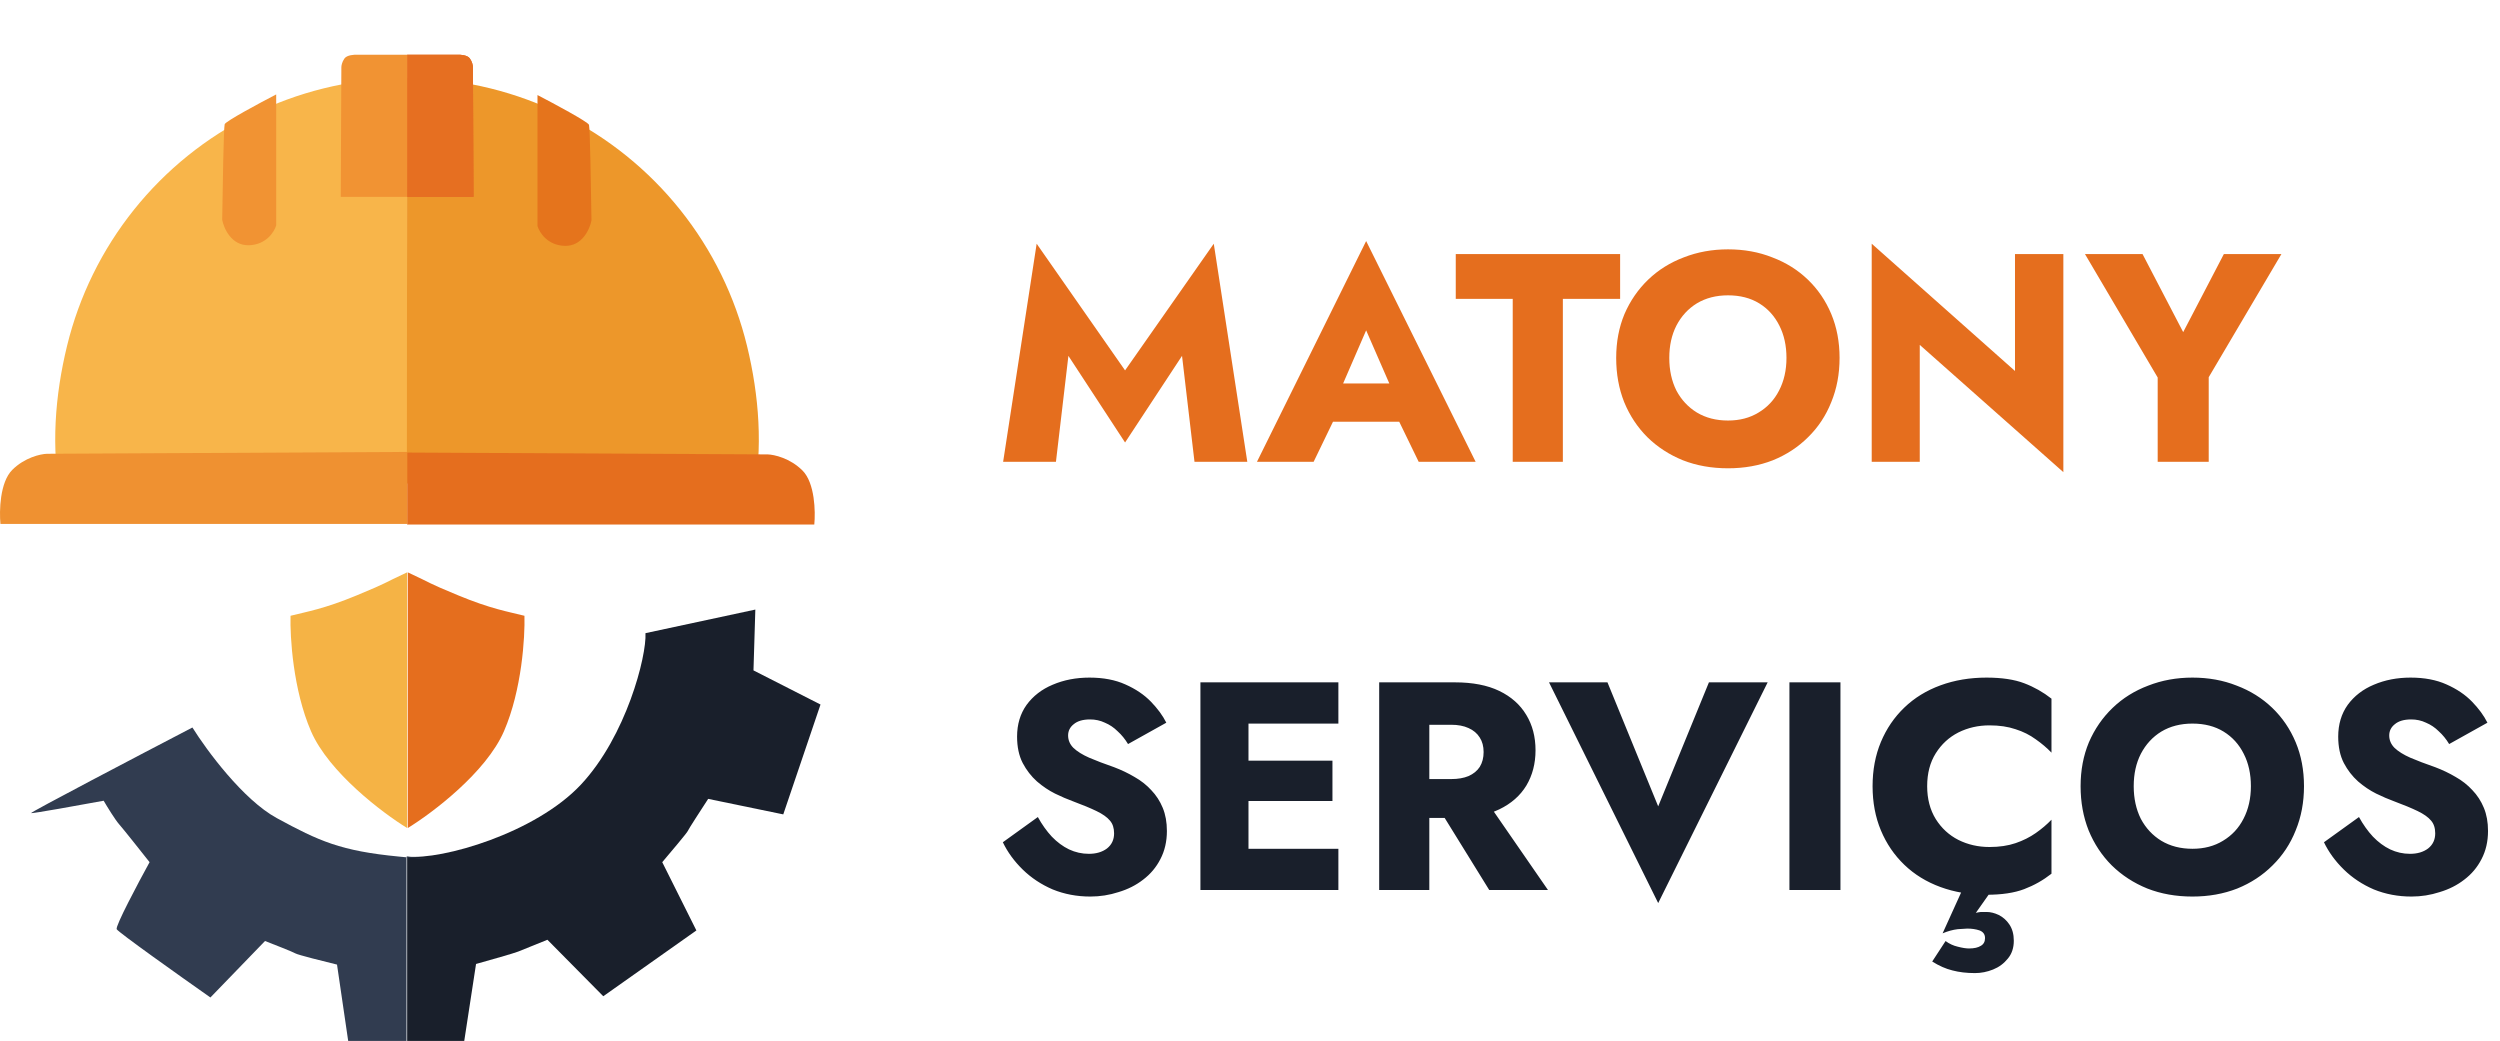 <svg width="2014" height="839" viewBox="0 0 2014 839" fill="none" xmlns="http://www.w3.org/2000/svg">
<path d="M328.5 667.07V461.07C350 471.07 342.5 468.57 369 479.57C395.5 490.57 409.333 492.737 422.5 496.07C423 513.237 420.4 555.87 406 589.07C391.6 622.27 348.333 654.904 328.5 667.07Z" fill="#E56E1E"/>
<path d="M328 667.07V461.07C306.513 471.07 314.008 468.57 287.524 479.57C261.04 490.57 247.215 492.737 234.057 496.07C233.557 513.237 236.155 555.87 250.547 589.07C264.938 622.27 308.179 654.904 328 667.07Z" fill="#F5B345"/>
<path d="M328 838.57V690.07C356.333 692.904 431.5 671.07 468 632.07C504.5 593.07 521 528.57 520 510.07L608.5 491.07L607 540.07L661 567.57L631 656.07L570.5 643.57C565.167 651.737 554.4 668.37 554 669.57C553.6 670.77 540.167 686.737 533.5 694.57L561 749.57L486 802.57L441 757.07C434.333 759.737 420.3 765.37 417.5 766.57C414.7 767.77 393.667 773.737 383.5 776.57L374 838.57H328Z" fill="#191F2B"/>
<path d="M327.5 690.641V690.07C340.374 691.483 357.032 693.428 327.5 690.641V838.57H280.5L271.5 777.07C261.167 774.57 240 769.27 238 768.07C236 766.87 220.834 760.904 213.5 758.07L169.5 803.57C144.834 786.237 95.2 750.97 94 748.57C92.8 746.17 111.167 711.57 120.5 694.57C113.667 685.904 99.201 667.67 96.001 664.07C92.8 660.47 86.334 649.904 83.501 645.07C64.501 648.57 26.201 655.47 25 655.07C23.8 654.67 111.167 608.904 155.001 586.07C166.334 604.237 195.8 644.27 223 659.07C257 677.57 274.5 685.57 321.5 690.07C323.684 690.279 325.68 690.469 327.5 690.641Z" fill="#313C50"/>
<path d="M328 298.953L328 389.453L321.5 389.451L49.001 401.453C40.958 361.06 44.282 318.562 54.036 278.548C63.79 238.534 82.175 201.137 107.903 168.976C133.632 136.815 166.081 110.669 202.978 92.369C239.875 74.069 280.327 64.059 321.5 63.038C323.668 62.984 325.834 62.956 328 62.952C328 62.453 328 146.453 328 146.453L328 298.953Z" fill="#F8B54A"/>
<path d="M327.837 298.954L327.775 389.455L334.275 389.458L606.769 401.646C614.839 361.258 611.543 318.758 601.817 278.737C592.09 238.716 573.731 201.305 548.024 169.127C522.318 136.948 489.886 110.779 453.001 92.454C416.117 74.129 375.671 64.09 334.498 63.042C332.331 62.987 330.164 62.956 327.999 62.951C327.998 62.452 327.941 146.453 327.941 146.453L327.837 298.954Z" fill="#ED972A"/>
<path d="M328 422.57V364.57L618.5 366.07C623.667 366.237 636.5 369.07 646.5 379.07C656.5 389.07 657 412.237 656 422.57H328Z" fill="#E56E1E"/>
<path d="M328 422.07V364.07L37.816 365.57C32.655 365.737 19.836 368.57 9.847 378.57C-0.142 388.57 -0.642 411.737 0.357 422.07H328Z" fill="#EF9131"/>
<path d="M474.5 100.57C473.7 98.17 446.5 83.57 433 76.57V80.07V182.07C434.5 187.237 441 197.67 455 198.07C469 198.47 475.167 184.57 476.5 177.57C476.167 152.904 475.3 102.97 474.5 100.57Z" fill="#E5741C"/>
<path d="M180.999 100.071C181.799 97.671 209 83.07 222.5 76.07V79.57V181.572C221 186.738 214.5 197.172 200.5 197.572C186.5 197.972 180.333 184.072 178.999 177.072C179.333 152.405 180.199 102.471 180.999 100.071Z" fill="#F19333"/>
<path d="M381.5 158.57H328V44.07H368C370.667 43.903 376.5 44.27 378.5 47.07C380.5 49.87 381 52.903 381 54.07L381.5 158.57Z" fill="#E66F21"/>
<path d="M381.5 158.57H328V44.07H368C370.667 43.903 376.5 44.27 378.5 47.07C380.5 49.87 381 52.903 381 54.07L381.5 158.57Z" fill="#E66F21"/>
<path d="M274.502 158.6H328V44.104H288.001C285.335 43.938 279.502 44.304 277.502 47.104C275.502 49.904 275.002 52.937 275.002 54.104L274.502 158.6Z" fill="#F19333"/>
<path d="M860.706 286.677L850.668 372H808.126L835.133 196.335L906.355 298.388L977.816 196.335L1004.82 372H962.281L952.243 286.677L906.355 356.465L860.706 286.677ZM1056.84 339.735L1059.7 308.904H1142.64L1145.27 339.735H1056.84ZM1100.57 266.123L1077.15 320.137L1079.06 328.98L1058.27 372H1012.62L1100.57 194.184L1188.76 372H1142.88L1122.8 330.653L1124.23 320.376L1100.57 266.123ZM1172.76 240.789V204.7H1305.17V240.789H1259.04V372H1218.65V240.789H1172.76ZM1344.78 288.35C1344.78 298.229 1346.69 306.992 1350.51 314.64C1354.5 322.129 1359.99 328.024 1367.01 332.326C1374.18 336.628 1382.54 338.779 1392.1 338.779C1401.5 338.779 1409.71 336.628 1416.72 332.326C1423.89 328.024 1429.38 322.129 1433.21 314.64C1437.19 306.992 1439.18 298.229 1439.18 288.35C1439.18 278.471 1437.27 269.788 1433.45 262.299C1429.62 254.651 1424.21 248.676 1417.2 244.374C1410.18 240.072 1401.82 237.921 1392.1 237.921C1382.54 237.921 1374.18 240.072 1367.01 244.374C1359.99 248.676 1354.5 254.651 1350.51 262.299C1346.69 269.788 1344.78 278.471 1344.78 288.35ZM1302 288.35C1302 275.444 1304.23 263.653 1308.69 252.978C1313.31 242.303 1319.68 233.061 1327.81 225.254C1335.94 217.447 1345.5 211.472 1356.49 207.329C1367.48 203.027 1379.35 200.876 1392.1 200.876C1405.01 200.876 1416.88 203.027 1427.71 207.329C1438.71 211.472 1448.27 217.447 1456.39 225.254C1464.52 233.061 1470.81 242.303 1475.27 252.978C1479.73 263.653 1481.96 275.444 1481.96 288.35C1481.96 301.256 1479.73 313.126 1475.27 323.961C1470.97 334.796 1464.76 344.196 1456.63 352.163C1448.66 360.13 1439.18 366.344 1428.19 370.805C1417.2 375.107 1405.17 377.258 1392.1 377.258C1378.88 377.258 1366.77 375.107 1355.77 370.805C1344.78 366.344 1335.22 360.13 1327.09 352.163C1319.13 344.196 1312.91 334.796 1308.45 323.961C1304.15 313.126 1302 301.256 1302 288.35ZM1623.28 204.7H1662.24V380.365L1546.56 277.834V372H1507.85V196.335L1623.28 298.866V204.7ZM1791.53 204.7H1837.89L1779.34 303.885V372H1738.23V304.124L1679.67 204.7H1726.04L1758.78 267.557L1791.53 204.7Z" fill="#E56E1E"/>
<path d="M836.089 658.206C839.435 664.261 843.179 669.519 847.322 673.98C851.624 678.441 856.245 681.867 861.184 684.257C866.283 686.647 871.62 687.842 877.197 687.842C883.092 687.842 887.952 686.408 891.776 683.54C895.6 680.513 897.512 676.45 897.512 671.351C897.512 667.049 896.397 663.623 894.166 661.074C891.935 658.365 888.35 655.816 883.411 653.426C878.472 651.036 871.939 648.327 863.813 645.3C859.83 643.866 855.209 641.874 849.951 639.325C844.852 636.776 839.993 633.509 835.372 629.526C830.751 625.383 826.927 620.444 823.9 614.708C820.873 608.813 819.359 601.722 819.359 593.437C819.359 583.558 821.908 575.034 827.007 567.864C832.265 560.694 839.276 555.277 848.039 551.612C856.962 547.788 866.84 545.876 877.675 545.876C888.828 545.876 898.468 547.708 906.594 551.373C914.879 555.038 921.731 559.658 927.148 565.235C932.565 570.812 936.708 576.468 939.576 582.204L908.745 599.412C906.355 595.429 903.567 592.003 900.38 589.135C897.353 586.108 893.927 583.797 890.103 582.204C886.438 580.451 882.455 579.575 878.153 579.575C872.417 579.575 868.035 580.85 865.008 583.399C861.981 585.789 860.467 588.816 860.467 592.481C860.467 596.305 861.901 599.651 864.769 602.519C867.796 605.387 872.019 608.016 877.436 610.406C883.013 612.796 889.705 615.345 897.512 618.054C903.407 620.285 908.904 622.914 914.003 625.941C919.102 628.809 923.563 632.314 927.387 636.457C931.37 640.6 934.477 645.38 936.708 650.797C938.939 656.214 940.054 662.428 940.054 669.439C940.054 677.884 938.301 685.452 934.796 692.144C931.45 698.677 926.829 704.174 920.934 708.635C915.198 713.096 908.586 716.442 901.097 718.673C893.768 721.063 886.199 722.258 878.392 722.258C867.557 722.258 857.44 720.346 848.039 716.522C838.798 712.539 830.751 707.201 823.9 700.509C817.049 693.817 811.711 686.488 807.887 678.521L836.089 658.206ZM993.829 717V683.779H1078.2V717H993.829ZM993.829 582.921V549.7H1078.2V582.921H993.829ZM993.829 645.3V612.796H1073.42V645.3H993.829ZM967.061 549.7H1005.78V717H967.061V549.7ZM1152.89 641.237H1194.72L1247.06 717H1199.74L1152.89 641.237ZM1111.07 549.7H1151.46V717H1111.07V549.7ZM1136.4 583.877V549.7H1172.01C1186.35 549.7 1198.3 552.01 1207.86 556.631C1217.42 561.252 1224.67 567.705 1229.61 575.99C1234.55 584.116 1237.02 593.596 1237.02 604.431C1237.02 615.106 1234.55 624.587 1229.61 632.872C1224.67 640.998 1217.42 647.371 1207.86 651.992C1198.3 656.613 1186.35 658.923 1172.01 658.923H1136.4V627.614H1169.14C1174.56 627.614 1179.18 626.817 1183.01 625.224C1186.99 623.471 1190.02 621.002 1192.09 617.815C1194.16 614.469 1195.2 610.486 1195.2 605.865C1195.2 601.244 1194.16 597.341 1192.09 594.154C1190.02 590.808 1186.99 588.259 1183.01 586.506C1179.18 584.753 1174.56 583.877 1169.14 583.877H1136.4ZM1335.84 649.602L1376.71 549.7H1424.03L1335.84 727.516L1247.89 549.7H1294.97L1335.84 649.602ZM1441.56 549.7H1482.67V717H1441.56V549.7ZM1552.53 633.35C1552.53 643.547 1554.84 652.39 1559.46 659.879C1564.08 667.208 1570.14 672.785 1577.63 676.609C1585.27 680.433 1593.64 682.345 1602.72 682.345C1610.69 682.345 1617.7 681.309 1623.75 679.238C1629.81 677.167 1635.22 674.458 1640 671.112C1644.78 667.766 1649.01 664.181 1652.67 660.357V703.855C1645.98 709.113 1638.65 713.256 1630.68 716.283C1622.72 719.31 1612.6 720.824 1600.33 720.824C1586.95 720.824 1574.6 718.753 1563.29 714.61C1551.97 710.467 1542.25 704.492 1534.13 696.685C1526 688.878 1519.71 679.636 1515.25 668.961C1510.79 658.286 1508.55 646.415 1508.55 633.35C1508.55 620.285 1510.79 608.414 1515.25 597.739C1519.71 587.064 1526 577.822 1534.13 570.015C1542.25 562.208 1551.97 556.233 1563.29 552.09C1574.6 547.947 1586.95 545.876 1600.33 545.876C1612.6 545.876 1622.72 547.39 1630.68 550.417C1638.65 553.444 1645.98 557.587 1652.67 562.845V606.343C1649.01 602.519 1644.78 598.934 1640 595.588C1635.22 592.083 1629.81 589.374 1623.75 587.462C1617.7 585.391 1610.69 584.355 1602.72 584.355C1593.64 584.355 1585.27 586.267 1577.63 590.091C1570.14 593.915 1564.08 599.492 1559.46 606.821C1554.84 614.15 1552.53 622.993 1552.53 633.35ZM1585.99 705.528L1612.28 706.245L1591.73 735.403C1593 735.084 1594.36 734.845 1595.79 734.686C1597.22 734.686 1598.74 734.686 1600.33 734.686C1603.52 734.686 1606.78 735.483 1610.13 737.076C1613.64 738.829 1616.5 741.378 1618.73 744.724C1621.12 748.229 1622.32 752.611 1622.32 757.869C1622.32 763.605 1620.73 768.385 1617.54 772.209C1614.35 776.192 1610.37 779.14 1605.59 781.052C1600.81 782.964 1595.95 783.92 1591.01 783.92C1584.32 783.92 1578.26 783.203 1572.85 781.769C1567.59 780.494 1562.17 778.104 1556.59 774.599L1567.35 758.108C1570.38 760.339 1573.64 761.852 1577.15 762.649C1580.81 763.605 1583.84 764.083 1586.23 764.083C1590.37 764.083 1593.56 763.366 1595.79 761.932C1598.02 760.657 1599.14 758.586 1599.14 755.718C1599.14 752.691 1597.62 750.619 1594.59 749.504C1591.73 748.548 1588.46 748.07 1584.8 748.07C1583.68 748.07 1581.13 748.229 1577.15 748.548C1573.16 749.026 1569.1 750.141 1564.96 751.894L1585.99 705.528ZM1718.92 633.35C1718.92 643.229 1720.83 651.992 1724.65 659.64C1728.64 667.129 1734.13 673.024 1741.14 677.326C1748.31 681.628 1756.68 683.779 1766.24 683.779C1775.64 683.779 1783.84 681.628 1790.85 677.326C1798.02 673.024 1803.52 667.129 1807.35 659.64C1811.33 651.992 1813.32 643.229 1813.32 633.35C1813.32 623.471 1811.41 614.788 1807.58 607.299C1803.76 599.651 1798.34 593.676 1791.33 589.374C1784.32 585.072 1775.96 582.921 1766.24 582.921C1756.68 582.921 1748.31 585.072 1741.14 589.374C1734.13 593.676 1728.64 599.651 1724.65 607.299C1720.83 614.788 1718.92 623.471 1718.92 633.35ZM1676.13 633.35C1676.13 620.444 1678.37 608.653 1682.83 597.978C1687.45 587.303 1693.82 578.061 1701.95 570.254C1710.07 562.447 1719.63 556.472 1730.63 552.329C1741.62 548.027 1753.49 545.876 1766.24 545.876C1779.14 545.876 1791.01 548.027 1801.85 552.329C1812.84 556.472 1822.4 562.447 1830.53 570.254C1838.65 578.061 1844.95 587.303 1849.41 597.978C1853.87 608.653 1856.1 620.444 1856.1 633.35C1856.1 646.256 1853.87 658.126 1849.41 668.961C1845.11 679.796 1838.89 689.196 1830.77 697.163C1822.8 705.13 1813.32 711.344 1802.33 715.805C1791.33 720.107 1779.3 722.258 1766.24 722.258C1753.01 722.258 1740.9 720.107 1729.91 715.805C1718.92 711.344 1709.36 705.13 1701.23 697.163C1693.26 689.196 1687.05 679.796 1682.59 668.961C1678.29 658.126 1676.13 646.256 1676.13 633.35ZM1900.39 658.206C1903.73 664.261 1907.48 669.519 1911.62 673.98C1915.92 678.441 1920.54 681.867 1925.48 684.257C1930.58 686.647 1935.92 687.842 1941.49 687.842C1947.39 687.842 1952.25 686.408 1956.07 683.54C1959.9 680.513 1961.81 676.45 1961.81 671.351C1961.81 667.049 1960.69 663.623 1958.46 661.074C1956.23 658.365 1952.65 655.816 1947.71 653.426C1942.77 651.036 1936.24 648.327 1928.11 645.3C1924.13 643.866 1919.51 641.874 1914.25 639.325C1909.15 636.776 1904.29 633.509 1899.67 629.526C1895.05 625.383 1891.22 620.444 1888.2 614.708C1885.17 608.813 1883.66 601.722 1883.66 593.437C1883.66 583.558 1886.21 575.034 1891.3 567.864C1896.56 560.694 1903.57 555.277 1912.34 551.612C1921.26 547.788 1931.14 545.876 1941.97 545.876C1953.13 545.876 1962.76 547.708 1970.89 551.373C1979.18 555.038 1986.03 559.658 1991.44 565.235C1996.86 570.812 2001 576.468 2003.87 582.204L1973.04 599.412C1970.65 595.429 1967.86 592.003 1964.68 589.135C1961.65 586.108 1958.22 583.797 1954.4 582.204C1950.74 580.451 1946.75 579.575 1942.45 579.575C1936.71 579.575 1932.33 580.85 1929.3 583.399C1926.28 585.789 1924.76 588.816 1924.76 592.481C1924.76 596.305 1926.2 599.651 1929.07 602.519C1932.09 605.387 1936.32 608.016 1941.73 610.406C1947.31 612.796 1954 615.345 1961.81 618.054C1967.7 620.285 1973.2 622.914 1978.3 625.941C1983.4 628.809 1987.86 632.314 1991.68 636.457C1995.67 640.6 1998.77 645.38 2001 650.797C2003.24 656.214 2004.35 662.428 2004.35 669.439C2004.35 677.884 2002.6 685.452 1999.09 692.144C1995.75 698.677 1991.13 704.174 1985.23 708.635C1979.49 713.096 1972.88 716.442 1965.39 718.673C1958.06 721.063 1950.5 722.258 1942.69 722.258C1931.85 722.258 1921.74 720.346 1912.34 716.522C1903.09 712.539 1895.05 707.201 1888.2 700.509C1881.35 693.817 1876.01 686.488 1872.18 678.521L1900.39 658.206Z" fill="#191F2B"/>
</svg>

